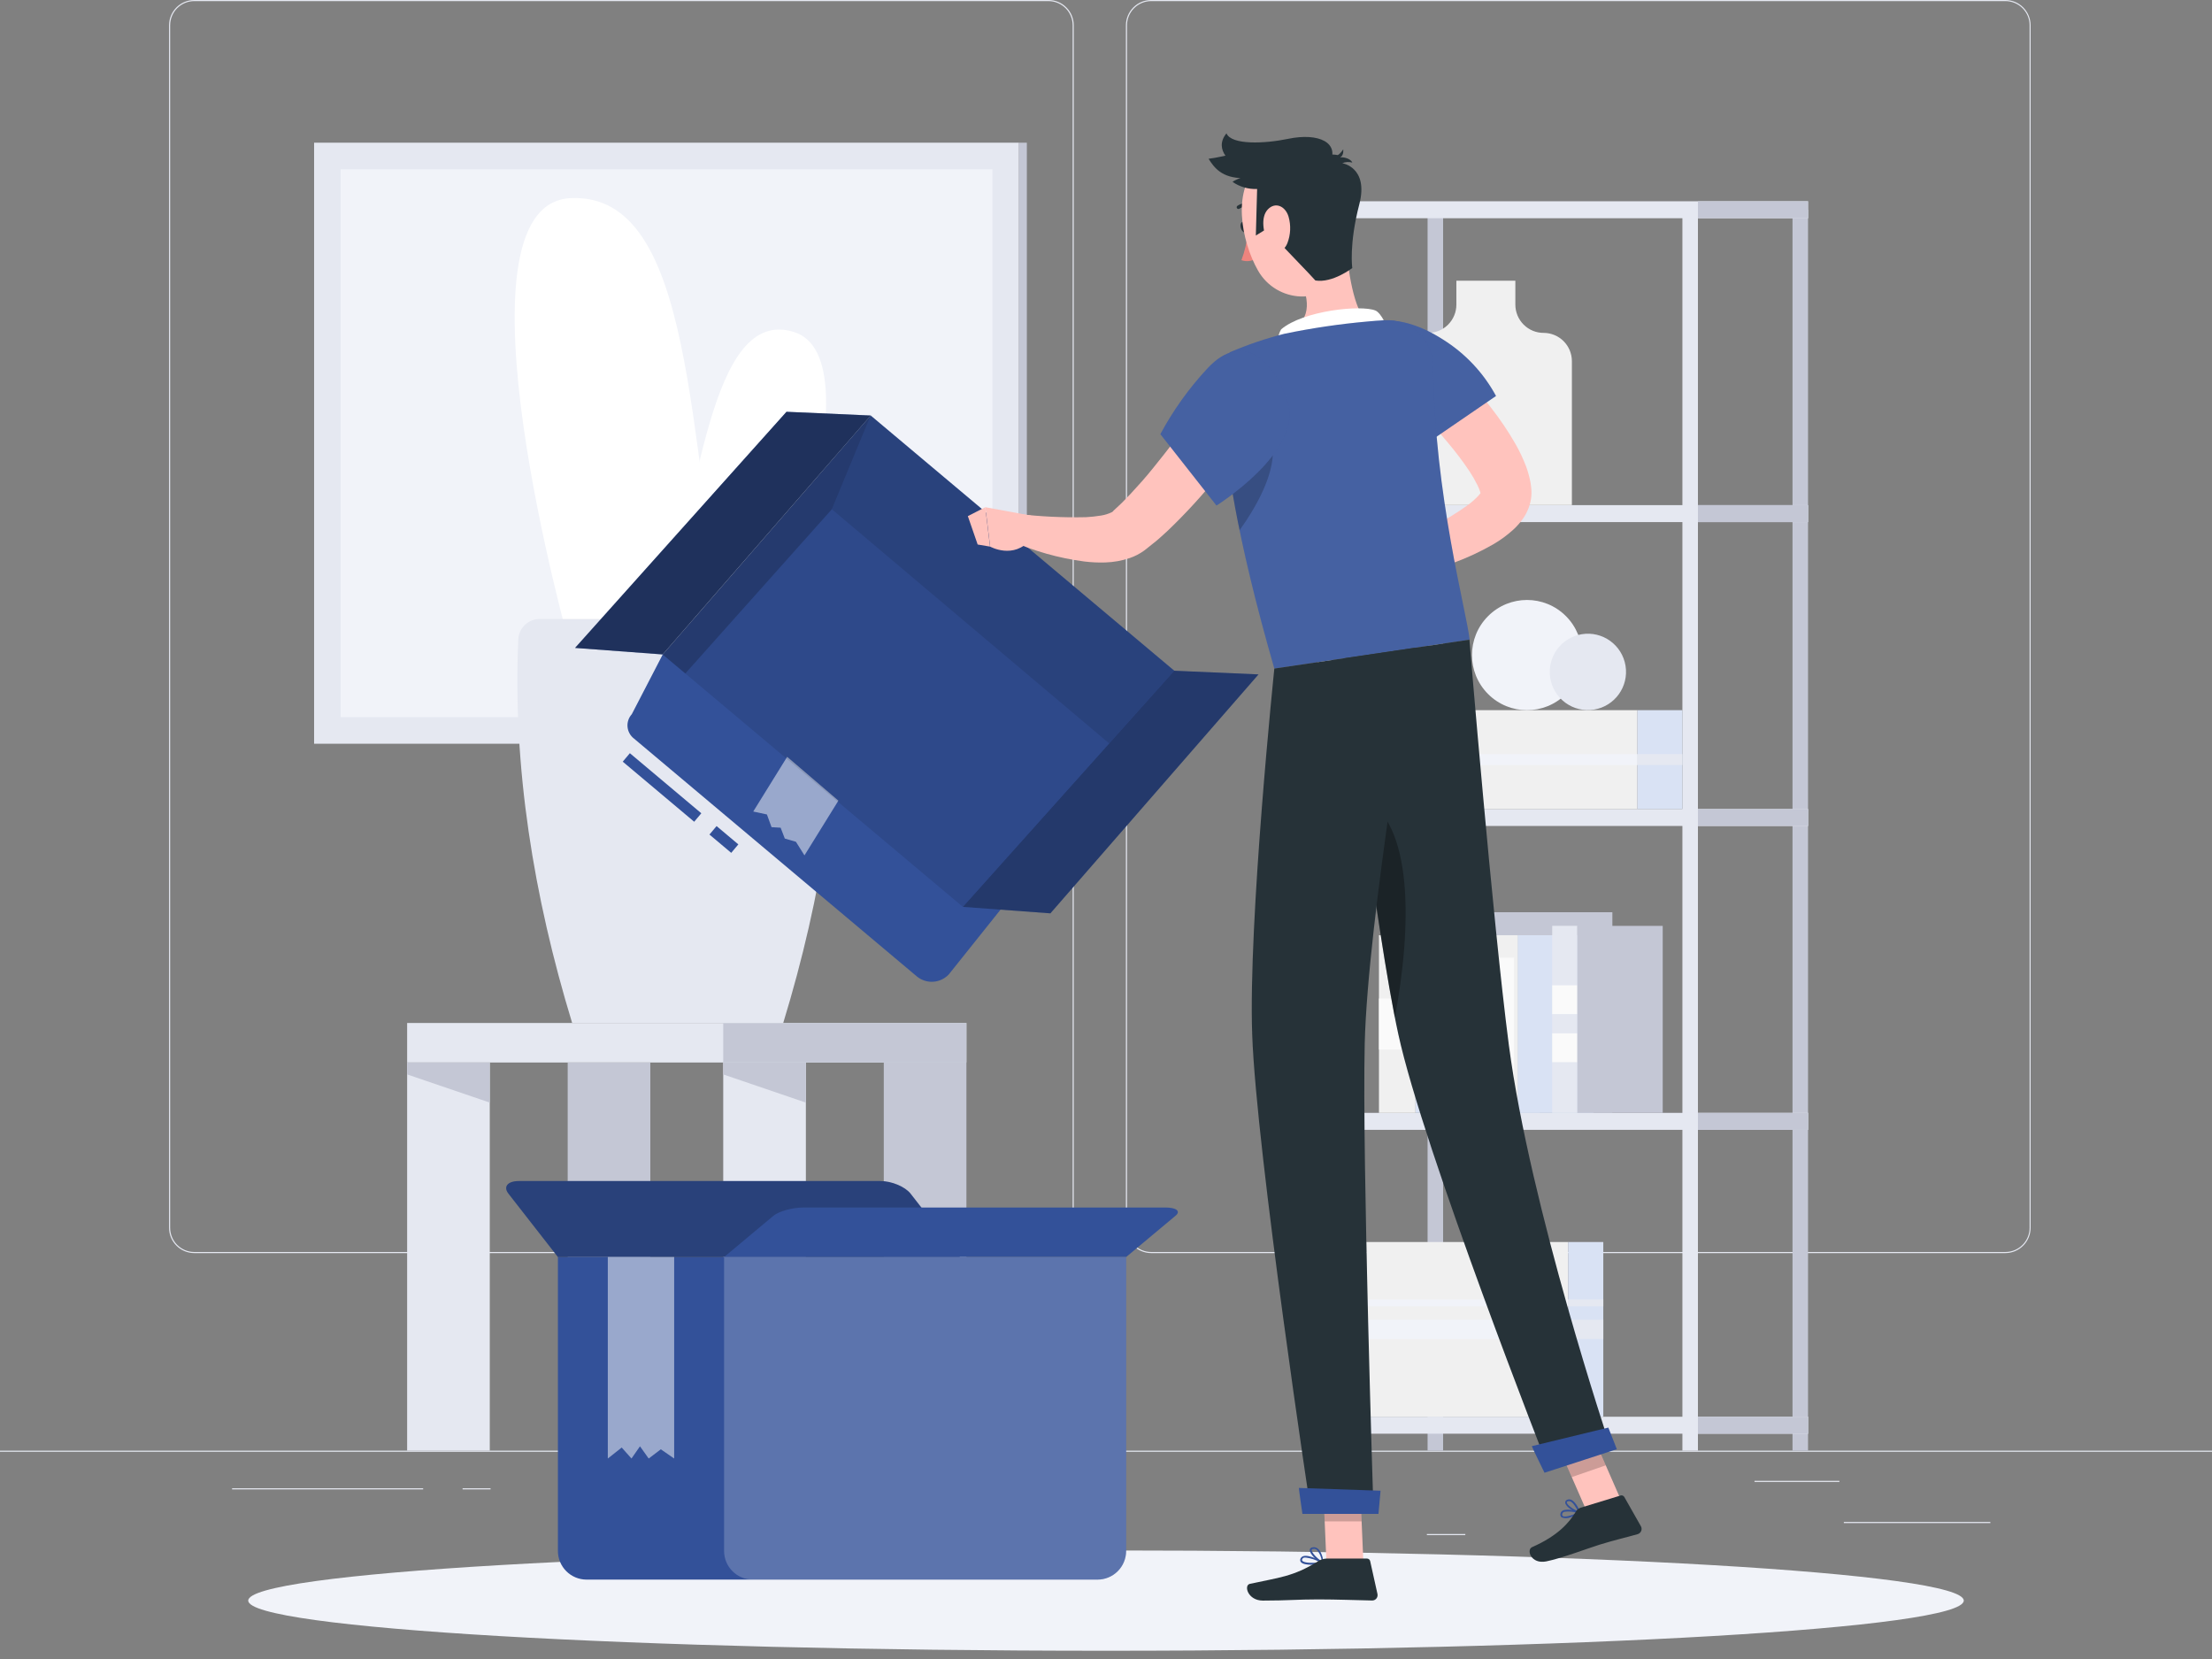 <svg width="200" height="150" viewBox="0 0 200 150" fill="none" xmlns="http://www.w3.org/2000/svg">
<rect x="0" y="0" width="200" height="150" fill="#808080" stroke="none"/>
<g clip-path="url(#clip0)">
<path d="M200 131.164H0V131.264H200V131.164Z" fill="#E5E8F1"/>
<path d="M179.96 137.609H166.712V137.71H179.96V137.609Z" fill="#E5E8F1"/>
<path d="M132.488 138.699H129.012V138.799H132.488V138.699Z" fill="#E5E8F1"/>
<path d="M166.312 133.892H158.636V133.992H166.312V133.892Z" fill="#E5E8F1"/>
<path d="M38.26 134.565H20.984V134.665H38.26V134.565Z" fill="#E5E8F1"/>
<path d="M44.356 134.565H41.824V134.665H44.356V134.565Z" fill="#E5E8F1"/>
<path d="M90.06 136.256H52.588V136.356H90.06V136.256Z" fill="#E5E8F1"/>
<path d="M94.8 113.299H17.564C16.959 113.298 16.379 113.057 15.952 112.628C15.524 112.199 15.284 111.618 15.284 111.012V2.287C15.284 1.681 15.524 1.1 15.952 0.671C16.379 0.243 16.959 0.001 17.564 0L94.8 0C95.406 0 95.987 0.241 96.415 0.67C96.844 1.099 97.084 1.681 97.084 2.287V111.012C97.084 111.312 97.025 111.61 96.91 111.887C96.796 112.165 96.627 112.417 96.415 112.629C96.203 112.842 95.951 113.01 95.674 113.125C95.397 113.24 95.1 113.299 94.8 113.299ZM17.564 0.1C16.986 0.101 16.431 0.332 16.022 0.742C15.614 1.152 15.384 1.708 15.384 2.287V111.012C15.384 111.591 15.614 112.147 16.022 112.557C16.431 112.967 16.986 113.198 17.564 113.199H94.8C95.379 113.198 95.934 112.967 96.343 112.557C96.753 112.147 96.983 111.592 96.984 111.012V2.287C96.983 1.707 96.753 1.152 96.343 0.742C95.934 0.332 95.379 0.101 94.8 0.1H17.564Z" fill="#E5E8F1"/>
<path d="M181.324 113.299H104.084C103.478 113.298 102.898 113.057 102.47 112.628C102.042 112.199 101.801 111.618 101.8 111.012V2.287C101.801 1.681 102.042 1.1 102.47 0.671C102.898 0.242 103.478 0.001 104.084 0L181.324 0C181.928 0.002 182.507 0.244 182.934 0.673C183.36 1.101 183.6 1.682 183.6 2.287V111.012C183.6 111.617 183.36 112.198 182.934 112.626C182.507 113.055 181.928 113.297 181.324 113.299ZM104.084 0.1C103.505 0.101 102.95 0.332 102.541 0.742C102.131 1.152 101.901 1.707 101.9 2.287V111.012C101.901 111.592 102.131 112.147 102.541 112.557C102.95 112.967 103.505 113.198 104.084 113.199H181.324C181.903 113.198 182.458 112.967 182.867 112.557C183.276 112.147 183.507 111.592 183.508 111.012V2.287C183.507 1.707 183.276 1.152 182.867 0.742C182.458 0.332 181.903 0.101 181.324 0.1H104.084Z" fill="#E5E8F1"/>
<path d="M87.379 92.494H36.812V96.067H87.379V92.494Z" fill="#E5E8F1"/>
<path d="M87.38 92.494H65.392V96.067H87.38V92.494Z" fill="#C4C7D5"/>
<path d="M44.283 96.071H36.812V131.164H44.283V96.071Z" fill="#E5E8F1"/>
<path d="M44.283 99.692L36.812 97.145V96.071H44.283V99.692Z" fill="#C4C7D5"/>
<path d="M87.38 96.071H79.908V131.164H87.38V96.071Z" fill="#C4C7D5"/>
<path d="M72.864 96.071H65.392V131.164H72.864V96.071Z" fill="#E5E8F1"/>
<path d="M72.86 99.692L65.392 97.145V96.071H72.86V99.692Z" fill="#C4C7D5"/>
<path d="M58.8 96.071H51.328V131.164H58.8V96.071Z" fill="#C4C7D5"/>
<path d="M92.132 12.902H28.4V67.246H92.132V12.902Z" fill="#E5E8F1"/>
<path d="M92.132 67.247H92.844V12.902H92.132V67.247Z" fill="#C4C7D5"/>
<path d="M89.732 64.843V15.305L30.8 15.305V64.843H89.732Z" fill="#F1F3F9"/>
<path d="M59.556 57.321C63.156 45.304 64.156 27.583 71.812 30.026C79.468 32.47 69.44 58.678 69.44 58.678L59.556 57.321Z" fill="white"/>
<path d="M65.74 57.921C62.076 40.505 63 17.384 51.6 17.913C40.2 18.442 51.6 58.678 51.6 58.678L65.74 57.921Z" fill="white"/>
<path d="M73.784 55.967H48.86C48.352 55.95 47.857 56.135 47.483 56.48C47.109 56.825 46.885 57.304 46.86 57.813C46.352 69.309 48.232 81.026 51.732 92.494H70.816C74.316 81.026 76.196 69.309 75.688 57.813C75.67 57.319 75.461 56.851 75.107 56.507C74.752 56.163 74.278 55.969 73.784 55.967Z" fill="#E5E8F1"/>
<path d="M130.48 18.967H129.076V131.164H130.48V18.967Z" fill="#C4C7D5"/>
<path d="M163.476 18.967H162.072V131.164H163.476V18.967Z" fill="#C4C7D5"/>
<path d="M120.524 18.967H119.12V131.164H120.524V18.967Z" fill="#E5E8F1"/>
<path d="M153.52 18.967H152.116V131.164H153.52V18.967Z" fill="#E5E8F1"/>
<path d="M163.476 18.198H119.12V19.732H163.476V18.198Z" fill="#E5E8F1"/>
<path d="M163.476 45.672H119.12V47.206H163.476V45.672Z" fill="#E5E8F1"/>
<path d="M163.476 73.147H119.12V74.681H163.476V73.147Z" fill="#E5E8F1"/>
<path d="M163.476 100.621H119.12V102.155H163.476V100.621Z" fill="#E5E8F1"/>
<path d="M163.476 128.096H119.12V129.63H163.476V128.096Z" fill="#E5E8F1"/>
<path d="M163.476 18.198H153.52V19.732H163.476V18.198Z" fill="#C4C7D5"/>
<path d="M163.476 45.672H153.52V47.206H163.476V45.672Z" fill="#C4C7D5"/>
<path d="M163.476 73.147H153.52V74.681H163.476V73.147Z" fill="#C4C7D5"/>
<path d="M163.476 100.621H153.52V102.155H163.476V100.621Z" fill="#C4C7D5"/>
<path d="M163.476 128.096H153.52V129.63H163.476V128.096Z" fill="#C4C7D5"/>
<path d="M137.012 27.543V25.38H131.68V27.543C131.68 28.221 131.411 28.87 130.933 29.35C130.454 29.829 129.805 30.098 129.128 30.098C128.45 30.098 127.8 30.368 127.321 30.848C126.842 31.328 126.572 31.979 126.572 32.658V45.664H142.124V32.658C142.124 31.979 141.855 31.328 141.376 30.848C140.896 30.368 140.246 30.098 139.568 30.098C139.233 30.099 138.901 30.033 138.59 29.905C138.28 29.777 137.999 29.588 137.761 29.351C137.524 29.114 137.335 28.832 137.207 28.522C137.078 28.211 137.012 27.879 137.012 27.543Z" fill="#F0F0F0"/>
<path d="M148.048 64.21H124.68V73.147H148.048V64.21Z" fill="#F0F0F0"/>
<path d="M148.048 73.147H152.116V64.21H148.048V73.147Z" fill="#D9E2F4"/>
<path d="M148.048 69.169H152.116V68.184H148.048V69.169Z" fill="#E5E8F1"/>
<path d="M148.048 68.188H124.68V69.173H148.048V68.188Z" fill="#F1F3F9"/>
<path d="M141.788 112.298H123.536V128.096H141.788V112.298Z" fill="#F0F0F0"/>
<path d="M141.788 128.096H144.964V112.298H141.788V128.096Z" fill="#D9E2F4"/>
<path d="M141.788 121.066H144.964V119.324H141.788V121.066Z" fill="#E5E8F1"/>
<path d="M141.788 119.328H123.536V121.07H141.788V119.328Z" fill="#F1F3F9"/>
<path d="M141.788 118.106H144.964V117.485H141.788V118.106Z" fill="#E5E8F1"/>
<path d="M141.788 117.485H123.536V118.106H141.788V117.485Z" fill="#F1F3F9"/>
<path d="M127.984 84.559H124.68V100.621H127.984V84.559Z" fill="#F0F0F0"/>
<path d="M127.984 90.283H124.68V94.897H127.984V90.283Z" fill="#FAFAFA"/>
<path d="M127.985 100.621H139.225V84.559H127.985V100.621Z" fill="#D9E2F4"/>
<path d="M133.088 82.484H129.356V100.621H133.088V82.484Z" fill="#E5E8F1"/>
<path d="M133.088 88.248H129.356V91.04H133.088V88.248Z" fill="#FAFAFA"/>
<path d="M133.088 92.911H129.356V95.703H133.088V92.911Z" fill="#FAFAFA"/>
<path d="M133.092 100.617H145.784V82.48H133.092V100.617Z" fill="#C4C7D5"/>
<path d="M137.244 84.559H135.232V100.621H137.244V84.559Z" fill="#F0F0F0"/>
<path d="M136.896 86.594H135.576V98.587H136.896V86.594Z" fill="#FAFAFA"/>
<path d="M137.24 100.621H144.076V84.559H137.24V100.621Z" fill="#D9E2F4"/>
<path d="M142.616 83.71H140.344V100.617H142.616V83.71Z" fill="#E5E8F1"/>
<path d="M142.616 89.085H140.344V91.689H142.616V89.085Z" fill="#FAFAFA"/>
<path d="M142.616 93.431H140.344V96.035H142.616V93.431Z" fill="#FAFAFA"/>
<path d="M142.616 100.621H150.336V83.714H142.616V100.621Z" fill="#C4C7D5"/>
<path d="M141.584 62.753C143.527 60.807 143.527 57.652 141.584 55.706C139.641 53.76 136.49 53.76 134.547 55.706C132.604 57.652 132.604 60.807 134.547 62.753C136.49 64.699 139.641 64.699 141.584 62.753Z" fill="#F1F3F9"/>
<path d="M144.123 64.159C146.002 63.853 147.279 62.079 146.974 60.197C146.669 58.315 144.897 57.036 143.018 57.342C141.138 57.648 139.862 59.421 140.167 61.303C140.472 63.186 142.243 64.464 144.123 64.159Z" fill="#E5E8F1"/>
<path d="M100 149.254C142.833 149.254 177.556 147.224 177.556 144.719C177.556 142.215 142.833 140.185 100 140.185C57.167 140.185 22.444 142.215 22.444 144.719C22.444 147.224 57.167 149.254 100 149.254Z" fill="#F1F3F9"/>
<path d="M50.444 113.656H101.82V140.229C101.82 140.569 101.753 140.906 101.623 141.221C101.493 141.535 101.303 141.821 101.062 142.062C100.822 142.302 100.537 142.493 100.223 142.623C99.909 142.754 99.572 142.821 99.232 142.821H53.032C52.693 142.821 52.356 142.754 52.042 142.623C51.728 142.493 51.443 142.302 51.202 142.062C50.962 141.821 50.771 141.535 50.641 141.221C50.511 140.906 50.444 140.569 50.444 140.229V113.656Z" fill="#335199"/>
<path d="M50.444 113.656H86.8L82.328 107.924C81.836 107.295 80.62 106.786 79.608 106.786H46.912C45.904 106.786 45.48 107.295 45.972 107.924L50.444 113.656Z" fill="#335199"/>
<path opacity="0.2" d="M50.444 113.656H86.8L82.328 107.924C81.836 107.295 80.62 106.786 79.608 106.786H46.912C45.904 106.786 45.48 107.295 45.972 107.924L50.444 113.656Z" fill="black"/>
<path d="M101.82 113.656H65.468L69.94 109.919C70.432 109.518 71.648 109.177 72.66 109.177H105.352C106.364 109.177 106.784 109.51 106.292 109.919L101.82 113.656Z" fill="#335199"/>
<path opacity="0.2" d="M65.468 113.656H101.82V140.229C101.82 140.569 101.753 140.906 101.623 141.221C101.493 141.535 101.302 141.821 101.062 142.062C100.821 142.302 100.536 142.493 100.222 142.623C99.908 142.754 99.572 142.821 99.232 142.821H68.056C67.716 142.821 67.379 142.754 67.065 142.623C66.751 142.493 66.466 142.302 66.226 142.062C65.986 141.821 65.795 141.535 65.665 141.221C65.535 140.906 65.468 140.569 65.468 140.229V113.656Z" fill="white"/>
<path opacity="0.5" d="M54.956 113.656V131.873L56.212 130.88L57.096 131.873L57.864 130.768L58.652 131.873L59.748 131.04L60.956 131.873V113.656H54.956Z" fill="white"/>
<path d="M63.088 73.916L56.628 68.484" stroke="#335199" stroke-miterlimit="10"/>
<path d="M66.436 76.728L64.468 75.073" stroke="#335199" stroke-miterlimit="10"/>
<path d="M85.788 88.1L107.1 61.422L78.724 37.569L59.924 59.171L57.124 64.575C56.985 64.728 56.878 64.908 56.812 65.104C56.745 65.3 56.72 65.507 56.738 65.714C56.756 65.92 56.816 66.12 56.915 66.302C57.013 66.484 57.149 66.643 57.312 66.77L82.912 88.296C83.328 88.633 83.855 88.801 84.389 88.764C84.922 88.728 85.422 88.49 85.788 88.1Z" fill="#335199"/>
<path opacity="0.5" d="M71.172 68.428L68.105 73.375L69.341 73.64L69.76 74.789L70.581 74.837L70.96 75.819L71.965 76.111L72.737 77.341L75.805 72.39L71.172 68.428Z" fill="white"/>
<path opacity="0.1" d="M106.172 60.645L87.06 81.995L59.912 59.171L78.724 37.569L106.172 60.645Z" fill="black"/>
<path d="M106.172 60.645L87.06 81.995L94.972 82.58L113.788 60.977L106.172 60.645Z" fill="#335199"/>
<path opacity="0.3" d="M106.172 60.645L87.06 81.995L94.972 82.58L113.788 60.977L106.172 60.645Z" fill="black"/>
<path d="M71.112 37.232L51.996 58.582L59.912 59.171L78.724 37.569L71.112 37.232Z" fill="#335199"/>
<path opacity="0.4" d="M71.112 37.232L51.996 58.582L59.912 59.171L78.724 37.569L71.112 37.232Z" fill="black"/>
<path opacity="0.1" d="M100.288 67.219L106.172 60.645L78.724 37.569L75.212 46.045L100.288 67.219Z" fill="black"/>
<path opacity="0.2" d="M59.912 59.171L78.724 37.569L75.212 46.045L61.964 60.894L59.912 59.171Z" fill="black"/>
<path d="M112.801 20.449C112.877 20.709 112.801 20.957 112.633 21.009C112.465 21.062 112.269 20.889 112.193 20.609C112.117 20.329 112.193 20.1 112.361 20.052C112.529 20.004 112.729 20.192 112.801 20.449Z" fill="#263238"/>
<path d="M112.828 20.953C112.753 21.833 112.556 22.699 112.244 23.525C112.458 23.6 112.685 23.627 112.91 23.605C113.135 23.582 113.353 23.512 113.548 23.397L112.828 20.953Z" fill="#ED847E"/>
<path d="M113.333 18.738C113.359 18.723 113.38 18.7 113.393 18.673C113.407 18.645 113.413 18.615 113.411 18.585C113.408 18.554 113.397 18.525 113.379 18.501C113.361 18.476 113.337 18.457 113.309 18.446C113.074 18.357 112.821 18.326 112.572 18.355C112.323 18.385 112.084 18.473 111.877 18.614C111.86 18.627 111.846 18.642 111.836 18.66C111.826 18.678 111.819 18.698 111.817 18.718C111.814 18.739 111.816 18.76 111.821 18.78C111.827 18.8 111.836 18.818 111.849 18.834C111.874 18.867 111.911 18.889 111.952 18.895C111.993 18.901 112.035 18.891 112.069 18.866C112.235 18.757 112.424 18.689 112.622 18.669C112.82 18.648 113.019 18.674 113.205 18.746C113.225 18.754 113.247 18.757 113.269 18.756C113.291 18.754 113.313 18.748 113.333 18.738Z" fill="#263238"/>
<path d="M121.696 22.163C121.872 24.286 122.396 28.172 123.648 29.069C123.648 29.069 123.352 31.62 118.848 32.273C113.912 33.006 116.128 30.17 116.128 30.17C118.724 29.129 118.36 27.138 117.616 25.328L119.52 23.141C120.252 22.327 121.6 21.078 121.696 22.163Z" fill="#FFC3BD"/>
<path d="M125.26 30.102C125.66 29.742 124.86 28.284 124.368 28.079C123.08 27.539 117.812 28.079 115.832 29.782C115.668 30.063 115.569 30.377 115.542 30.701C115.515 31.026 115.561 31.352 115.676 31.657L125.26 30.102Z" fill="white"/>
<path d="M142.036 137.177C141.772 137.294 141.473 137.303 141.204 137.201C141.151 137.159 141.112 137.102 141.093 137.038C141.074 136.973 141.075 136.904 141.096 136.84C141.106 136.788 141.128 136.738 141.16 136.696C141.192 136.653 141.233 136.617 141.28 136.592C141.712 136.34 142.78 136.672 142.824 136.684C142.839 136.689 142.852 136.698 142.862 136.71C142.872 136.722 142.878 136.737 142.88 136.752C142.881 136.767 142.879 136.783 142.871 136.796C142.864 136.81 142.853 136.821 142.84 136.828C142.584 136.972 142.315 137.088 142.036 137.177ZM141.452 136.688L141.36 136.728C141.332 136.742 141.308 136.763 141.289 136.788C141.27 136.813 141.257 136.842 141.252 136.872C141.224 137.017 141.28 137.057 141.296 137.073C141.488 137.209 142.14 137.013 142.592 136.784C142.223 136.668 141.834 136.636 141.452 136.688Z" fill="#335199"/>
<path d="M142.824 136.836H142.8C142.4 136.756 141.564 136.251 141.52 135.875C141.514 135.816 141.529 135.756 141.562 135.707C141.594 135.657 141.643 135.621 141.7 135.602C141.755 135.579 141.815 135.566 141.876 135.566C141.936 135.566 141.996 135.579 142.052 135.602C142.516 135.791 142.876 136.692 142.888 136.728C142.896 136.74 142.9 136.754 142.9 136.768C142.9 136.782 142.896 136.796 142.888 136.808C142.881 136.819 142.872 136.827 142.86 136.832C142.849 136.838 142.836 136.839 142.824 136.836ZM141.784 135.739H141.748C141.656 135.783 141.66 135.831 141.664 135.851C141.688 136.075 142.256 136.476 142.66 136.628C142.54 136.368 142.26 135.863 141.976 135.743C141.914 135.718 141.846 135.717 141.784 135.739Z" fill="#335199"/>
<path d="M118.592 141.479C118.164 141.479 117.752 141.419 117.612 141.226C117.576 141.176 117.557 141.115 117.557 141.052C117.557 140.99 117.576 140.929 117.612 140.878C117.639 140.832 117.675 140.792 117.718 140.761C117.76 140.729 117.809 140.706 117.86 140.694C118.416 140.541 119.584 141.21 119.632 141.238C119.647 141.246 119.659 141.257 119.667 141.272C119.674 141.287 119.677 141.303 119.674 141.32C119.672 141.336 119.664 141.351 119.652 141.362C119.64 141.373 119.625 141.381 119.608 141.383C119.273 141.445 118.933 141.477 118.592 141.479ZM118.064 140.83C118.014 140.823 117.963 140.823 117.912 140.83C117.88 140.837 117.85 140.851 117.823 140.87C117.796 140.889 117.773 140.914 117.756 140.942C117.7 141.042 117.72 141.09 117.756 141.118C117.912 141.335 118.756 141.339 119.356 141.25C118.957 141.028 118.518 140.885 118.064 140.83Z" fill="#335199"/>
<path d="M119.6 141.399H119.568C119.168 141.218 118.368 140.493 118.428 140.117C118.428 140.029 118.508 139.917 118.724 139.897C118.802 139.888 118.881 139.895 118.956 139.919C119.031 139.942 119.101 139.981 119.16 140.033C119.588 140.381 119.676 141.279 119.68 141.319C119.682 141.332 119.68 141.347 119.675 141.359C119.669 141.372 119.66 141.383 119.648 141.391C119.633 141.397 119.616 141.4 119.6 141.399ZM118.8 140.041H118.752C118.608 140.041 118.6 140.113 118.596 140.129C118.56 140.357 119.104 140.93 119.512 141.17C119.476 140.79 119.322 140.43 119.072 140.141C118.998 140.072 118.901 140.032 118.8 140.029V140.041Z" fill="#335199"/>
<path d="M123.273 141.307H119.933L119.601 133.568H122.941L123.273 141.307Z" fill="#FFC3BD"/>
<path d="M146.732 136.023L143.656 137.085L140.464 129.786L143.54 128.725L146.732 136.023Z" fill="#FFC3BD"/>
<path d="M142.925 136.319L146.525 135.218C146.588 135.198 146.657 135.201 146.719 135.226C146.78 135.251 146.832 135.296 146.865 135.354L148.365 137.998C148.401 138.062 148.422 138.134 148.426 138.208C148.43 138.282 148.418 138.356 148.39 138.425C148.362 138.493 148.319 138.555 148.264 138.604C148.209 138.654 148.144 138.69 148.073 138.711C146.813 139.071 146.185 139.187 144.609 139.668C143.637 139.969 141.189 140.898 139.809 141.174C138.429 141.451 137.985 140.125 138.521 139.888C140.921 138.831 141.905 137.625 142.477 136.684C142.575 136.511 142.735 136.381 142.925 136.319Z" fill="#263238"/>
<path d="M119.956 140.918H123.6C123.666 140.919 123.73 140.942 123.781 140.983C123.832 141.025 123.869 141.082 123.884 141.146L124.544 144.118C124.56 144.19 124.56 144.265 124.543 144.336C124.527 144.408 124.494 144.475 124.448 144.532C124.402 144.589 124.343 144.635 124.276 144.666C124.21 144.697 124.137 144.713 124.064 144.711C122.748 144.687 120.864 144.611 119.196 144.611C117.264 144.611 116.452 144.719 114.184 144.719C112.816 144.719 112.436 143.329 113.008 143.205C115.62 142.632 116.896 142.572 119.152 141.178C119.39 141.018 119.669 140.928 119.956 140.918Z" fill="#263238"/>
<path d="M129.656 31.2C130.628 32.093 131.468 32.986 132.34 33.919C133.212 34.853 134.02 35.818 134.804 36.848C135.622 37.894 136.366 38.996 137.028 40.148C137.389 40.783 137.702 41.445 137.964 42.127C138.032 42.315 138.1 42.492 138.156 42.7C138.221 42.905 138.276 43.114 138.32 43.325L138.388 43.657L138.436 44.026C138.48 44.365 138.48 44.708 138.436 45.047C138.343 45.684 138.108 46.292 137.748 46.826C137.484 47.215 137.175 47.571 136.828 47.887C136.268 48.395 135.657 48.842 135.004 49.221C133.853 49.881 132.649 50.441 131.404 50.895C129.043 51.775 126.61 52.445 124.132 52.898L123.432 50.495C125.604 49.553 127.804 48.536 129.832 47.447C130.819 46.929 131.769 46.344 132.676 45.696C133.052 45.426 133.4 45.117 133.712 44.775C133.807 44.673 133.887 44.556 133.948 44.43C133.98 44.362 133.948 44.37 133.908 44.518C133.88 44.787 133.884 44.578 133.82 44.434C133.8 44.362 133.764 44.274 133.728 44.182C133.692 44.09 133.648 43.998 133.604 43.902C133.388 43.464 133.146 43.04 132.88 42.632C132.263 41.712 131.595 40.829 130.88 39.984C130.144 39.107 129.368 38.242 128.572 37.384C127.776 36.527 126.94 35.674 126.172 34.881L129.656 31.2Z" fill="#FFC3BD"/>
<path d="M124.348 50.118L121.2 51.072L123.224 54.404C123.224 54.404 125.084 53.635 125.496 52.053L124.348 50.118Z" fill="#FFC3BD"/>
<path d="M119.928 52.249L121.168 55.001L123.204 54.404L121.18 51.072L119.928 52.249Z" fill="#FFC3BD"/>
<path d="M122.28 32.105C121.98 35.309 128.748 40.264 128.748 40.264L135.264 35.802C134.133 33.712 132.479 31.953 130.464 30.695C126.728 28.296 122.656 28.123 122.28 32.105Z" fill="#335199"/>
<g opacity="0.3">
<path opacity="0.3" d="M122.28 32.105C121.98 35.309 128.748 40.264 128.748 40.264L135.264 35.802C134.133 33.712 132.479 31.953 130.464 30.695C126.728 28.296 122.656 28.123 122.28 32.105Z" fill="white"/>
</g>
<path d="M111.2 31.849C111.2 31.849 108.276 36.339 115.22 60.449L132.876 57.837C132.628 55.394 129.676 44.735 129.576 33.078C129.571 32.516 129.453 31.96 129.228 31.445C129.003 30.93 128.677 30.465 128.268 30.08C127.859 29.694 127.376 29.396 126.849 29.202C126.322 29.008 125.761 28.923 125.2 28.953C124.688 28.981 124.16 29.017 123.636 29.069C121.115 29.294 118.61 29.664 116.132 30.178C114.447 30.605 112.798 31.164 111.2 31.849Z" fill="#335199"/>
<g opacity="0.3">
<path opacity="0.3" d="M111.2 31.849C111.2 31.849 108.276 36.339 115.22 60.449L132.876 57.837C132.628 55.394 129.676 44.735 129.576 33.078C129.571 32.516 129.453 31.96 129.228 31.445C129.003 30.93 128.677 30.465 128.268 30.08C127.859 29.694 127.376 29.396 126.849 29.202C126.322 29.008 125.761 28.923 125.2 28.953C124.688 28.981 124.16 29.017 123.636 29.069C121.115 29.294 118.61 29.664 116.132 30.178C114.447 30.605 112.798 31.164 111.2 31.849Z" fill="white"/>
</g>
<path opacity="0.2" d="M110.769 39.592L110.829 39.523L114.981 39.896C115.613 42.58 113.301 46.241 112.081 47.935C111.493 45.18 111.055 42.395 110.769 39.592Z" fill="black"/>
<path opacity="0.2" d="M119.601 133.568L119.773 137.557H123.113L122.941 133.568H119.601Z" fill="black"/>
<path opacity="0.2" d="M143.54 128.729L140.464 129.79L142.112 133.552L145.188 132.49L143.54 128.729Z" fill="black"/>
<path d="M121.26 17.372C121.996 20.605 122.588 22.459 121.464 24.558C119.776 27.719 115.432 27.418 113.748 24.47C112.232 21.814 111.28 16.972 114.016 14.797C114.617 14.313 115.331 13.992 116.09 13.863C116.85 13.734 117.63 13.802 118.356 14.06C119.082 14.318 119.73 14.758 120.238 15.338C120.746 15.918 121.098 16.618 121.26 17.372Z" fill="#FFC3BD"/>
<path d="M114.776 20.541L113.548 21.294L113.664 17.088C112.873 17.122 112.092 16.895 111.44 16.443C111.884 16.022 118.8 13.595 120.952 14.02C121.176 13.927 121.448 13.507 121.448 13.507C121.448 13.507 121.532 14.036 121.168 14.236C121.432 14.184 122.092 14.308 122.276 14.7C121.974 14.618 121.652 14.636 121.36 14.753C121.36 14.753 123.76 15.117 122.908 18.45C121.952 22.119 122.268 24.234 122.268 24.234C122.268 24.234 120.484 25.616 118.932 25.36C117.276 23.529 114.884 21.334 114.776 20.541Z" fill="#263238"/>
<path d="M112.424 16.107C110.476 16.107 109.776 15.157 109.276 14.356C110.676 14.204 113.592 13.303 115.756 13.155C117.92 13.006 120.292 13.403 119.576 14.356C118.86 15.309 112.424 16.107 112.424 16.107Z" fill="#263238"/>
<path d="M112.852 15.241C111.252 15.017 109.692 13.503 110.892 12.057C111.336 13.122 114.332 12.998 116.46 12.554C119.26 11.969 121.2 12.914 120.208 14.825C119.664 15.87 112.852 15.241 112.852 15.241Z" fill="#263238"/>
<path d="M116.504 19.583C116.733 20.374 116.697 21.219 116.4 21.987C116 22.996 115.112 22.788 114.648 21.919C114.248 21.138 113.944 19.668 114.624 18.942C115.304 18.218 116.216 18.634 116.504 19.583Z" fill="#FFC3BD"/>
<path d="M121.484 59.523C121.484 59.523 124.348 83.958 126.428 93.503C128.704 103.978 139.932 132.55 139.932 132.55L145.532 130.611C145.532 130.611 138.332 109.101 136.42 94.453C134.952 83.201 132.86 57.837 132.86 57.837L121.484 59.523Z" fill="#263238"/>
<path d="M138.5 130.756C138.472 130.756 139.648 133.159 139.648 133.159L146.188 131.032L145.42 129.077L138.5 130.756Z" fill="#335199"/>
<path opacity="0.3" d="M123.064 72.049C123.96 78.831 125.108 86.87 126.116 92.001C127.6 84.118 127.948 74.208 123.064 72.049Z" fill="black"/>
<path d="M115.22 60.449C115.22 60.449 112.844 83.385 113.22 93.576C113.596 104.174 118.54 136.784 118.54 136.784H124.192C124.192 136.784 123.152 104.791 123.392 94.385C123.668 83.033 127.916 58.57 127.916 58.57L115.22 60.449Z" fill="#263238"/>
<path d="M117.44 134.533C117.416 134.533 117.76 136.88 117.76 136.88H124.636L124.824 134.785L117.44 134.533Z" fill="#335199"/>
<path d="M114.124 37.481C113.5 38.474 112.868 39.367 112.212 40.285C111.556 41.202 110.868 42.087 110.168 42.968C108.741 44.756 107.195 46.445 105.54 48.023C105.092 48.424 104.68 48.825 104.196 49.189L103.844 49.47L103.668 49.614C103.604 49.666 103.576 49.69 103.444 49.786C103.049 50.072 102.613 50.297 102.152 50.455C101.438 50.697 100.693 50.832 99.94 50.855C99.303 50.876 98.665 50.846 98.032 50.767C95.719 50.464 93.461 49.824 91.332 48.869L92.024 46.465C94.071 46.709 96.132 46.807 98.192 46.762C98.648 46.738 99.102 46.688 99.552 46.614C99.891 46.562 100.22 46.459 100.528 46.309C100.624 46.253 100.676 46.205 100.664 46.193C100.652 46.181 100.716 46.141 100.752 46.105L100.888 45.977L101.156 45.728C101.516 45.408 101.856 45.019 102.208 44.667C102.9 43.922 103.588 43.157 104.24 42.343C104.892 41.53 105.552 40.709 106.192 39.872C106.832 39.035 107.452 38.178 108.076 37.321C108.7 36.463 109.308 35.574 109.884 34.745L114.124 37.481Z" fill="#FFC3BD"/>
<path d="M116.448 36.419C117.792 40.825 109.988 45.708 109.988 45.708L104.916 39.255C106.06 37.123 107.472 35.145 109.116 33.371C112.568 29.593 115.424 33.066 116.448 36.419Z" fill="#335199"/>
<g opacity="0.3">
<path opacity="0.3" d="M116.448 36.419C117.792 40.825 109.988 45.708 109.988 45.708L104.916 39.255C106.06 37.123 107.472 35.145 109.116 33.371C112.568 29.593 115.424 33.066 116.448 36.419Z" fill="white"/>
</g>
<path d="M93.2 46.617L89.092 45.86L89.524 49.421C89.524 49.421 91.66 50.623 93.208 48.744L93.2 46.617Z" fill="#FFC3BD"/>
<path d="M87.508 46.666L88.396 49.233L89.516 49.421L89.084 45.86L87.508 46.666Z" fill="#FFC3BD"/>
</g>
<defs>
<clipPath id="clip0">
<rect width="200" height="149.254" fill="white"/>
</clipPath>
</defs>
</svg>

